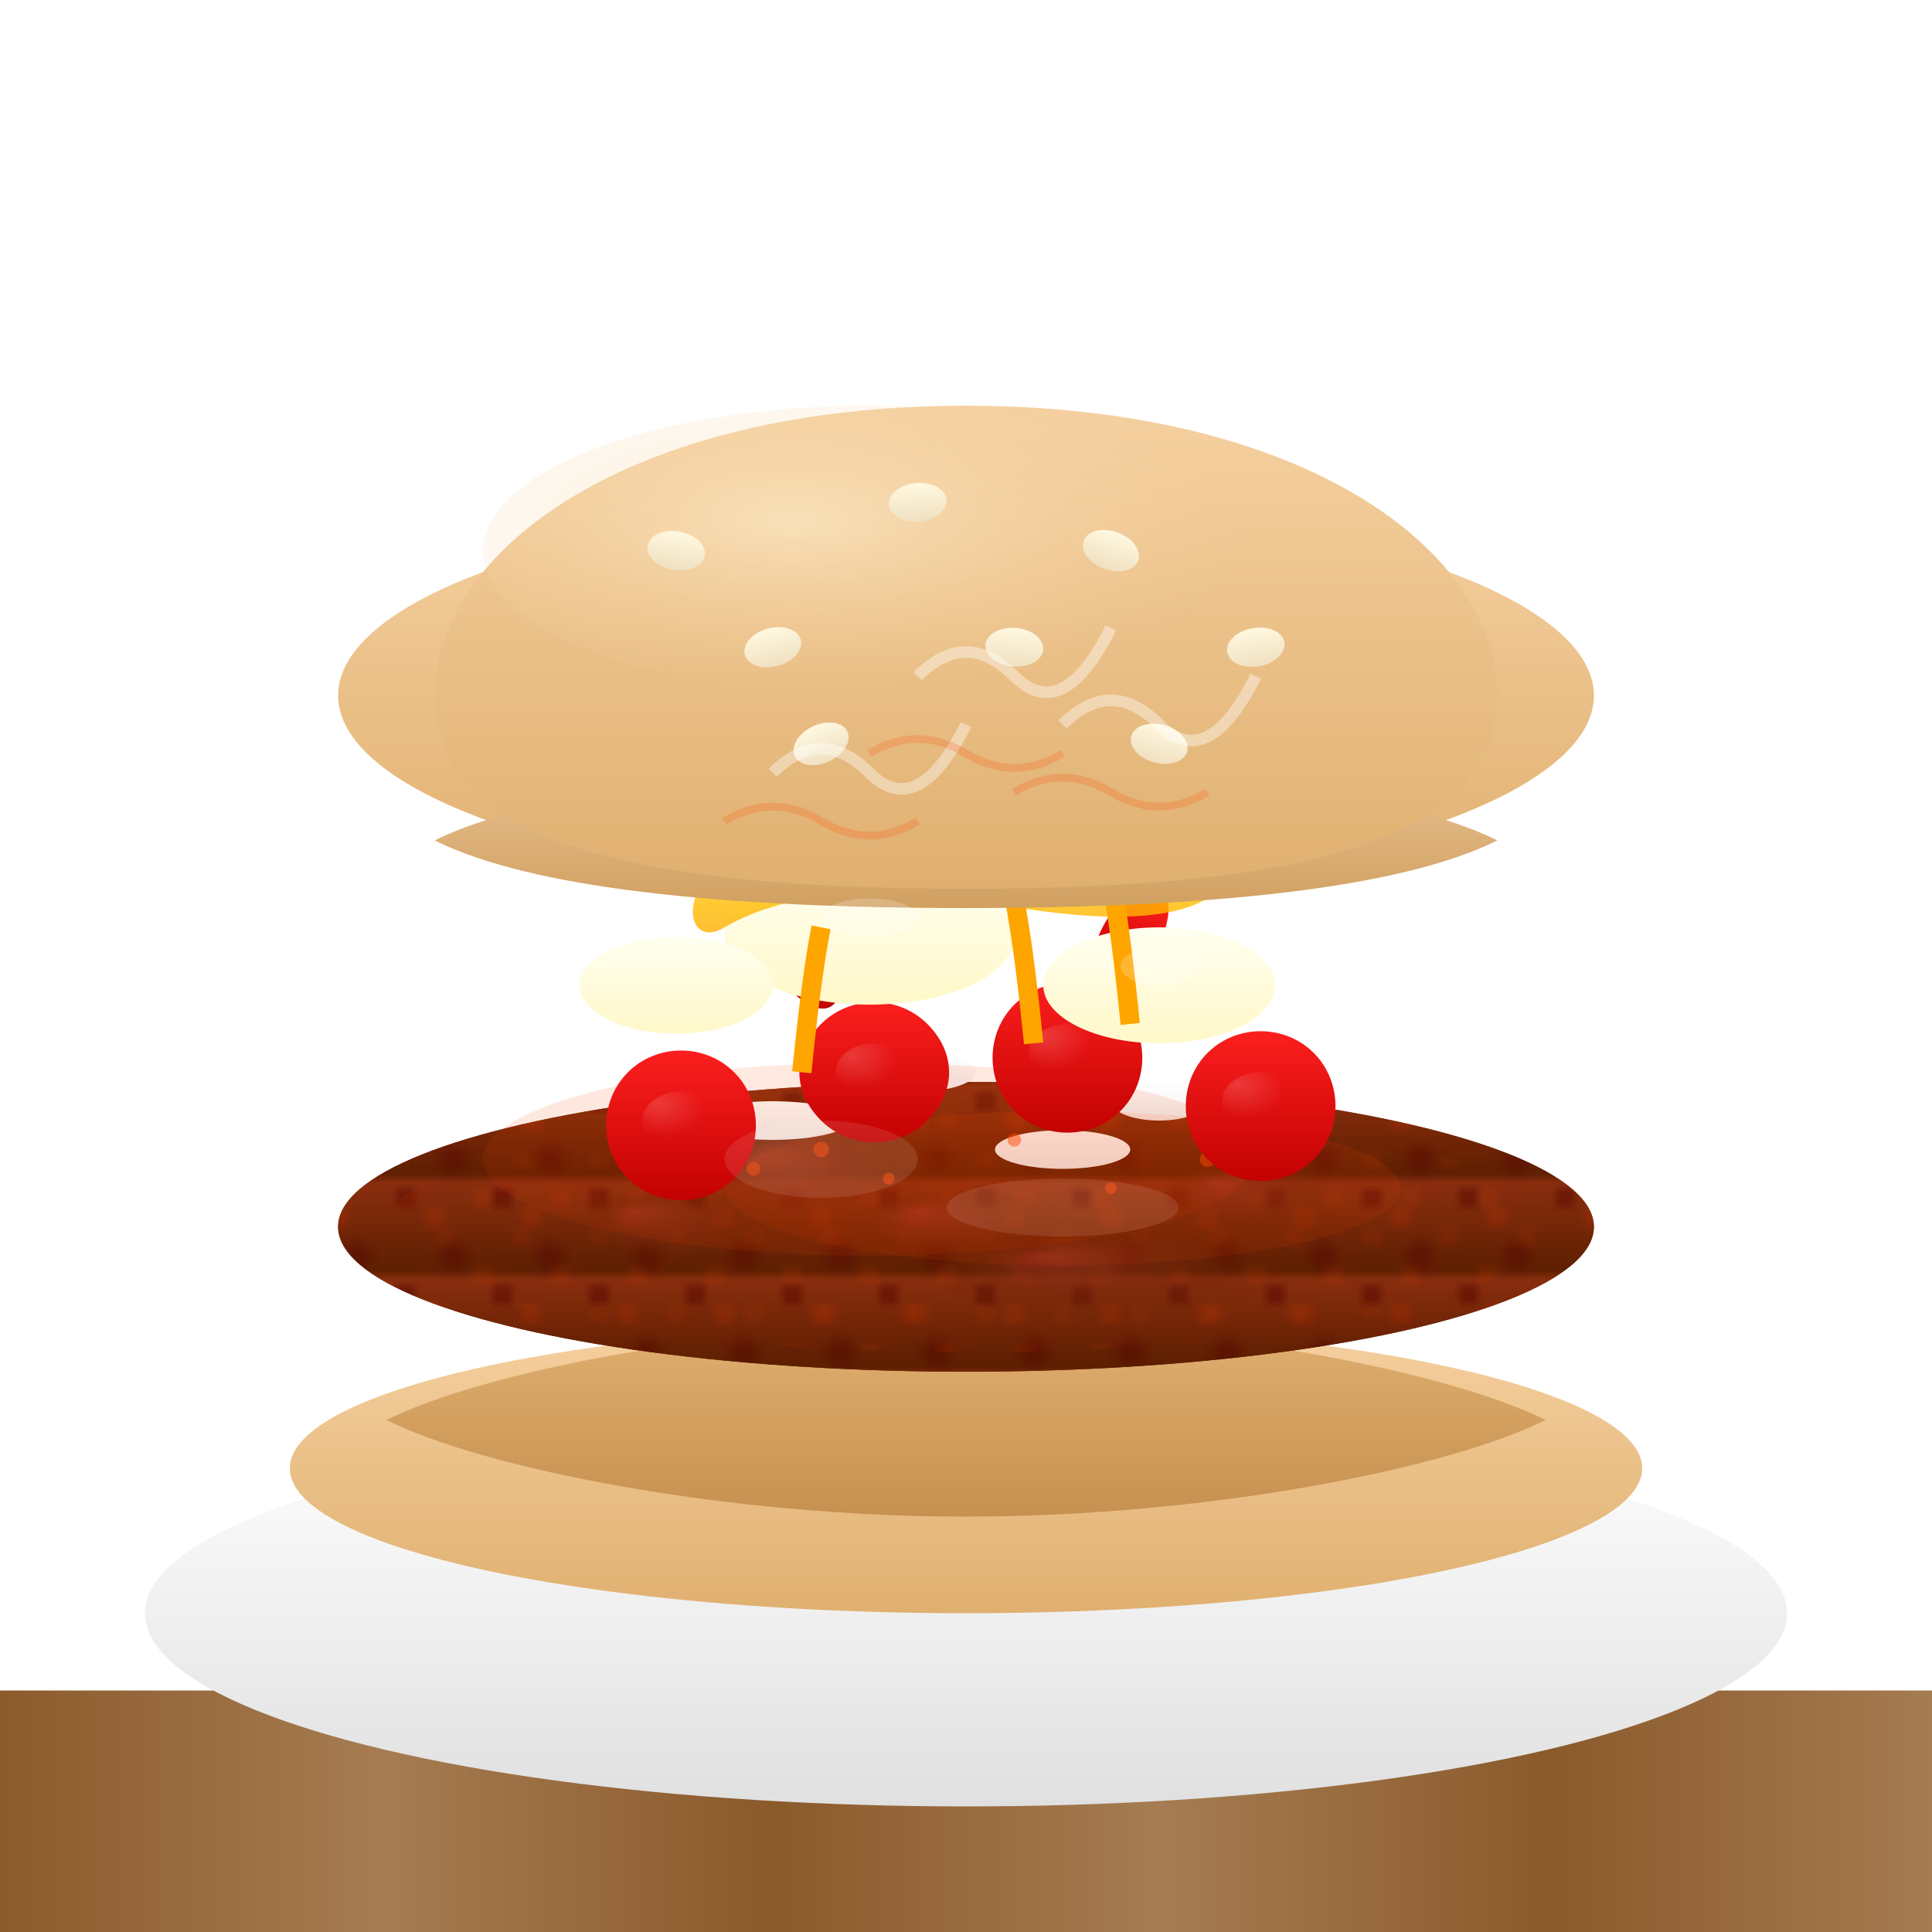 <?xml version="1.0" encoding="UTF-8" standalone="no"?>
<svg width="200" height="200" viewBox="0 0 200 200" xmlns="http://www.w3.org/2000/svg">
  <defs>
    <!-- Wooden Table -->
    <linearGradient id="woodGradient" x1="0%" y1="0%" x2="100%" y2="0%">
      <stop offset="0%" stop-color="#8B5A2B" />
      <stop offset="20%" stop-color="#A67C52" />
      <stop offset="40%" stop-color="#8B5A2B" />
      <stop offset="60%" stop-color="#A67C52" />
      <stop offset="80%" stop-color="#8B5A2B" />
      <stop offset="100%" stop-color="#A67C52" />
    </linearGradient>
    
    <!-- Plate Gradient -->
    <linearGradient id="plateGradient" x1="0%" y1="0%" x2="0%" y2="100%">
      <stop offset="0%" stop-color="#FFFFFF" />
      <stop offset="100%" stop-color="#E0E0E0" />
    </linearGradient>
    
    <!-- Bottom Bun Gradient -->
    <linearGradient id="bottomBunGradient" x1="0%" y1="0%" x2="0%" y2="100%">
      <stop offset="0%" stop-color="#F5D0A0" />
      <stop offset="100%" stop-color="#E0B070" />
    </linearGradient>
    
    <!-- Bottom Bun Edge Gradient -->
    <linearGradient id="bottomBunEdgeGradient" x1="0%" y1="0%" x2="0%" y2="100%">
      <stop offset="0%" stop-color="#E0B070" />
      <stop offset="100%" stop-color="#C69050" />
    </linearGradient>
    
    <!-- Top Bun Gradient -->
    <linearGradient id="topBunGradient" x1="0%" y1="0%" x2="0%" y2="100%">
      <stop offset="0%" stop-color="#F5D0A0" />
      <stop offset="100%" stop-color="#E0B070" />
    </linearGradient>
    
    <!-- Top Bun Edge Gradient -->
    <linearGradient id="topBunEdgeGradient" x1="0%" y1="0%" x2="0%" y2="100%">
      <stop offset="0%" stop-color="#E8C090" />
      <stop offset="100%" stop-color="#D0A060" />
    </linearGradient>
    
    <!-- Top Bun Highlight -->
    <radialGradient id="topBunHighlight" cx="40%" cy="40%" r="60%" fx="40%" fy="40%">
      <stop offset="0%" stop-color="#FFF0D0" stop-opacity="0.6" />
      <stop offset="100%" stop-color="#F5D0A0" stop-opacity="0" />
    </radialGradient>
    
    <!-- Sesame Seeds Gradient -->
    <linearGradient id="sesameGradient" x1="0%" y1="0%" x2="0%" y2="100%">
      <stop offset="0%" stop-color="#FFF8E0" />
      <stop offset="100%" stop-color="#F0E0C0" />
    </linearGradient>
    
    <!-- Patty Gradient - Enhanced for Leskovac style -->
    <linearGradient id="pattyGradient" x1="0%" y1="0%" x2="0%" y2="100%">
      <stop offset="0%" stop-color="#8F3010" />
      <stop offset="100%" stop-color="#5A1E00" />
    </linearGradient>
    
    <!-- Patty Texture Gradient - Enhanced -->
    <radialGradient id="pattyTextureGradient" cx="50%" cy="50%" r="50%" fx="30%" fy="30%">
      <stop offset="0%" stop-color="#9A3220" stop-opacity="0.8" />
      <stop offset="100%" stop-color="#602000" stop-opacity="0" />
    </radialGradient>
    
    <!-- Onions Gradient -->
    <linearGradient id="onionsGradient" x1="0%" y1="0%" x2="0%" y2="100%">
      <stop offset="0%" stop-color="#FFFFFF" />
      <stop offset="100%" stop-color="#F0F0F0" />
    </linearGradient>
    
    <!-- Red Pepper Gradient - Enhanced for Leskovac spiciness -->
    <linearGradient id="pepperGradient" x1="0%" y1="0%" x2="0%" y2="100%">
      <stop offset="0%" stop-color="#FF2020" />
      <stop offset="100%" stop-color="#C00000" />
    </linearGradient>
    
    <!-- Hot Pepper Shine -->
    <radialGradient id="pepperShine" cx="30%" cy="30%" r="50%" fx="20%" fy="20%">
      <stop offset="0%" stop-color="#FFFFFF" stop-opacity="0.4" />
      <stop offset="100%" stop-color="#FFFFFF" stop-opacity="0" />
    </radialGradient>
    
    <!-- Kajmak Gradient -->
    <linearGradient id="kajmakGradient" x1="0%" y1="0%" x2="0%" y2="100%">
      <stop offset="0%" stop-color="#FFFFF0" />
      <stop offset="100%" stop-color="#FFF8C9" />
    </linearGradient>
    
    <!-- Cheese Gradient -->
    <linearGradient id="cheeseGradient" x1="0%" y1="0%" x2="0%" y2="100%">
      <stop offset="0%" stop-color="#FFD700" />
      <stop offset="100%" stop-color="#FFA500" />
    </linearGradient>
    
    <!-- Parsley Gradient -->
    <linearGradient id="parsleyGradient" x1="0%" y1="0%" x2="0%" y2="100%">
      <stop offset="0%" stop-color="#4CAF50" />
      <stop offset="100%" stop-color="#2E7D32" />
    </linearGradient>
    
    <!-- Paprika Powder Gradient -->
    <linearGradient id="paprikaGradient" x1="0%" y1="0%" x2="0%" y2="100%">
      <stop offset="0%" stop-color="#FF4500" />
      <stop offset="100%" stop-color="#D73502" />
    </linearGradient>
    
    <!-- Drop Shadow -->
    <filter id="dropShadow" x="-20%" y="-20%" width="140%" height="140%">
      <feGaussianBlur in="SourceAlpha" stdDeviation="2" />
      <feOffset dx="0" dy="2" result="offsetblur" />
      <feComponentTransfer>
        <feFuncA type="linear" slope="0.3" />
      </feComponentTransfer>
      <feMerge>
        <feMergeNode />
        <feMergeNode in="SourceGraphic" />
      </feMerge>
    </filter>
    
    <!-- Inner Shadow -->
    <filter id="innerShadow" x="-50%" y="-50%" width="200%" height="200%">
      <feGaussianBlur in="SourceAlpha" stdDeviation="1" result="blur" />
      <feOffset dx="0" dy="1" />
      <feComposite in2="SourceAlpha" operator="arithmetic" k2="-1" k3="1" />
      <feColorMatrix type="matrix" values="0 0 0 0 0  0 0 0 0 0  0 0 0 0 0  0 0 0 0.3 0" />
      <feMerge>
        <feMergeNode />
        <feMergeNode in="SourceGraphic" />
      </feMerge>
    </filter>
    
    <!-- Meat Texture - Enhanced for Leskovac style -->
    <pattern id="meatPattern" width="10" height="10" patternUnits="userSpaceOnUse">
      <rect width="10" height="10" fill="url(#pattyGradient)" />
      <circle cx="2" cy="2" r="1" fill="#500000" opacity="0.6" />
      <circle cx="7" cy="8" r="1.5" fill="#500000" opacity="0.4" />
      <circle cx="5" cy="4" r="0.8" fill="#FF3A00" opacity="0.3" />
    </pattern>
    
    <!-- Spice Dots Pattern -->
    <pattern id="spicePattern" width="8" height="8" patternUnits="userSpaceOnUse">
      <rect width="8" height="8" fill="transparent" />
      <circle cx="2" cy="2" r="0.6" fill="#FF4500" opacity="0.7" />
      <circle cx="6" cy="6" r="0.5" fill="#FF4500" opacity="0.7" />
      <circle cx="4" cy="1" r="0.4" fill="#C00000" opacity="0.6" />
    </pattern>
  </defs>
  
  <!-- Wooden Table Background -->
  <rect x="0" y="175" width="200" height="25" fill="url(#woodGradient)" />
  
  <!-- Plate with Shadow -->
  <ellipse cx="100" cy="165" rx="85" ry="20" fill="url(#plateGradient)" filter="url(#dropShadow)" />
  
  <!-- Bottom Bun -->
  <g filter="url(#dropShadow)">
    <ellipse cx="100" cy="150" rx="70" ry="15" fill="url(#bottomBunGradient)" />
    <path d="M40,145 C50,150 75,155 100,155 C125,155 150,150 160,145 C150,140 125,135 100,135 C75,135 50,140 40,145 Z" fill="url(#bottomBunEdgeGradient)" />
  </g>
  
  <!-- Leskovacka Pljeskavica Patty - Enhanced -->
  <g filter="url(#dropShadow)">
    <ellipse cx="100" cy="125" rx="65" ry="15" fill="url(#pattyGradient)" />
    <ellipse cx="100" cy="125" rx="65" ry="15" fill="url(#meatPattern)" opacity="0.9" />
    <ellipse cx="100" cy="125" rx="60" ry="13" fill="url(#spicePattern)" opacity="0.5" />
    
    <!-- Patty Texture Details - Enhanced -->
    <ellipse cx="85" cy="120" rx="15" ry="6" fill="url(#pattyTextureGradient)" />
    <ellipse cx="115" cy="130" rx="18" ry="5" fill="url(#pattyTextureGradient)" />
    <ellipse cx="100" cy="125" rx="12" ry="4" fill="url(#pattyTextureGradient)" />
    <ellipse cx="70" cy="125" rx="10" ry="4" fill="url(#pattyTextureGradient)" />
    <ellipse cx="130" cy="122" rx="10" ry="4" fill="url(#pattyTextureGradient)" />
  </g>
  
  <!-- Chopped Onions Scattered -->
  <g filter="url(#innerShadow)">
    <ellipse cx="80" cy="115" rx="8" ry="2" fill="url(#onionsGradient)" />
    <ellipse cx="110" cy="118" rx="7" ry="2" fill="url(#onionsGradient)" />
    <ellipse cx="95" cy="110" rx="6" ry="2" fill="url(#onionsGradient)" />
    <ellipse cx="120" cy="113" rx="5" ry="2" fill="url(#onionsGradient)" />
    <ellipse cx="70" cy="120" rx="5" ry="2" fill="url(#onionsGradient)" />
    <ellipse cx="130" cy="116" rx="6" ry="2" fill="url(#onionsGradient)" />
  </g>
  
  <!-- Paprika Powder Sprinkle - New -->
  <g opacity="0.6">
    <ellipse cx="90" cy="120" rx="40" ry="10" fill="url(#paprikaGradient)" opacity="0.2" />
    <ellipse cx="110" cy="123" rx="35" ry="8" fill="url(#paprikaGradient)" opacity="0.2" />
    
    <!-- Paprika Specks -->
    <circle cx="85" cy="119" r="0.8" fill="#FF4500" />
    <circle cx="92" cy="122" r="0.6" fill="#FF4500" />
    <circle cx="78" cy="121" r="0.7" fill="#FF4500" />
    <circle cx="105" cy="118" r="0.7" fill="#FF4500" />
    <circle cx="115" cy="123" r="0.6" fill="#FF4500" />
    <circle cx="125" cy="120" r="0.8" fill="#FF4500" />
    <circle cx="95" cy="115" r="0.5" fill="#FF4500" />
    <circle cx="110" cy="116" r="0.7" fill="#FF4500" />
  </g>
  
  <!-- Red Pepper Pieces - Enhanced for Leskovac spiciness -->
  <g filter="url(#innerShadow)">
    <!-- Larger, more prominent peppers -->
    <path d="M85,105 C88,102 93,102 96,105 C99,108 99,112 96,115 C93,118 88,118 85,115 C82,112 82,108 85,105 Z" fill="url(#pepperGradient)" />
    <ellipse cx="90.5" cy="110" rx="4" ry="3" fill="url(#pepperShine)" opacity="0.4" />
    
    <path d="M105,103 C108,100 113,100 116,103 C119,106 119,111 116,114 C113,117 108,117 105,114 C102,111 102,106 105,103 Z" fill="url(#pepperGradient)" />
    <ellipse cx="110.5" cy="108" rx="4" ry="3" fill="url(#pepperShine)" opacity="0.4" />
    
    <path d="M125,108 C128,105 133,105 136,108 C139,111 139,116 136,119 C133,122 128,122 125,119 C122,116 122,111 125,108 Z" fill="url(#pepperGradient)" />
    <ellipse cx="130.5" cy="113" rx="4" ry="3" fill="url(#pepperShine)" opacity="0.4" />
    
    <path d="M65,110 C68,107 73,107 76,110 C79,113 79,118 76,121 C73,124 68,124 65,121 C62,118 62,113 65,110 Z" fill="url(#pepperGradient)" />
    <ellipse cx="70.5" cy="115" rx="4" ry="3" fill="url(#pepperShine)" opacity="0.4" />
    
    <!-- Small Hot Peppers -->
    <ellipse cx="83" cy="98" rx="3" ry="6" transform="rotate(-30 83 98)" fill="url(#pepperGradient)" />
    <ellipse cx="117" cy="96" rx="3" ry="6" transform="rotate(30 117 96)" fill="url(#pepperGradient)" />
    <ellipse cx="100" cy="92" rx="3" ry="7" fill="url(#pepperGradient)" />
  </g>
  
  <!-- Kajmak Dollops -->
  <g filter="url(#dropShadow)">
    <ellipse cx="90" cy="95" rx="15" ry="7" fill="url(#kajmakGradient)" />
    <ellipse cx="120" cy="100" rx="12" ry="6" fill="url(#kajmakGradient)" />
    <ellipse cx="70" cy="100" rx="10" ry="5" fill="url(#kajmakGradient)" />
  </g>
  
  <!-- Melted Cheese -->
  <g filter="url(#innerShadow)">
    <path d="M75,95 C80,92 90,90 100,92 C110,94 120,95 125,92 C130,89 120,86 110,87 C100,88 90,89 80,88 C70,87 70,98 75,95 Z" fill="url(#cheeseGradient)" opacity="0.8" />
    
    <!-- Cheese Drips -->
    <path d="M85,95 Q84,100 83,110" stroke="#FFA500" stroke-width="2" fill="url(#cheeseGradient)" />
    <path d="M105,92 Q106,97 107,107" stroke="#FFA500" stroke-width="2" fill="url(#cheeseGradient)" />
    <path d="M115,90 Q116,95 117,105" stroke="#FFA500" stroke-width="2" fill="url(#cheeseGradient)" />
  </g>
  
  <!-- Parsley Garnish -->
  <g fill="url(#parsleyGradient)">
    <path d="M60,85 C62,82 65,80 68,82 C71,84 70,87 67,88 C64,89 58,88 60,85 Z" />
    <path d="M65,88 C66,90 68,91 70,90 C72,89 72,87 70,86 C68,85 64,86 65,88 Z" />
    <path d="M62,81 C64,79 67,78 69,80 C71,82 70,84 67,85 C64,86 60,83 62,81 Z" />
    
    <path d="M130,83 C132,80 135,78 138,80 C141,82 140,85 137,86 C134,87 128,86 130,83 Z" />
    <path d="M135,86 C136,88 138,89 140,88 C142,87 142,85 140,84 C138,83 134,84 135,86 Z" />
    <path d="M132,79 C134,77 137,76 139,78 C141,80 140,82 137,83 C134,84 130,81 132,79 Z" />
  </g>
  
  <!-- Top Bun with Shadow -->
  <g filter="url(#dropShadow)">
    <!-- Top Bun Main -->
    <ellipse cx="100" cy="70" rx="65" ry="20" fill="url(#topBunGradient)" />
    
    <!-- Top Bun Curved Bottom Edge -->
    <path d="M45,85 C55,80 75,78 100,78 C125,78 145,80 155,85 C145,90 125,92 100,92 C75,92 55,90 45,85 Z" fill="url(#topBunEdgeGradient)" />
    
    <!-- Top Bun Dome -->
    <path d="M45,70 C45,55 65,40 100,40 C135,40 155,55 155,70 C155,85 135,90 100,90 C65,90 45,85 45,70 Z" fill="url(#topBunGradient)" />
    
    <!-- Top Bun Highlight -->
    <ellipse cx="90" cy="55" rx="40" ry="15" fill="url(#topBunHighlight)" />
    
    <!-- Sesame Seeds -->
    <ellipse cx="80" cy="65" rx="3" ry="2" fill="url(#sesameGradient)" transform="rotate(-15 80 65)" />
    <ellipse cx="70" cy="55" rx="3" ry="2" fill="url(#sesameGradient)" transform="rotate(10 70 55)" />
    <ellipse cx="95" cy="50" rx="3" ry="2" fill="url(#sesameGradient)" transform="rotate(-5 95 50)" />
    <ellipse cx="115" cy="55" rx="3" ry="2" fill="url(#sesameGradient)" transform="rotate(20 115 55)" />
    <ellipse cx="130" cy="65" rx="3" ry="2" fill="url(#sesameGradient)" transform="rotate(-10 130 65)" />
    <ellipse cx="105" cy="65" rx="3" ry="2" fill="url(#sesameGradient)" transform="rotate(5 105 65)" />
    <ellipse cx="85" cy="75" rx="3" ry="2" fill="url(#sesameGradient)" transform="rotate(-25 85 75)" />
    <ellipse cx="120" cy="75" rx="3" ry="2" fill="url(#sesameGradient)" transform="rotate(15 120 75)" />
  </g>
  
  <!-- Highlights -->
  <ellipse cx="85" cy="120" rx="10" ry="4" fill="#FFFFFF" opacity="0.1" />
  <ellipse cx="110" cy="125" rx="12" ry="3" fill="#FFFFFF" opacity="0.1" />
  <ellipse cx="90" cy="95" rx="5" ry="2" fill="#FFFFFF" opacity="0.2" />
  <ellipse cx="120" cy="100" rx="4" ry="2" fill="#FFFFFF" opacity="0.2" />
  
  <!-- Steam Effect - Enhanced -->
  <g opacity="0.4">
    <path d="M80,80 Q85,75 90,80 Q95,85 100,75" stroke="#FFFFFF" stroke-width="1.2" fill="none" />
    <path d="M110,75 Q115,70 120,75 Q125,80 130,70" stroke="#FFFFFF" stroke-width="1.2" fill="none" />
    <path d="M95,70 Q100,65 105,70 Q110,75 115,65" stroke="#FFFFFF" stroke-width="1.2" fill="none" />
  </g>
  
  <!-- Heat Waves - New -->
  <g opacity="0.2">
    <path d="M75,85 Q80,82 85,85 Q90,88 95,85" stroke="#FF4500" stroke-width="0.8" fill="none" />
    <path d="M105,82 Q110,79 115,82 Q120,85 125,82" stroke="#FF4500" stroke-width="0.8" fill="none" />
    <path d="M90,78 Q95,75 100,78 Q105,81 110,78" stroke="#FF4500" stroke-width="0.8" fill="none" />
  </g>
</svg>
